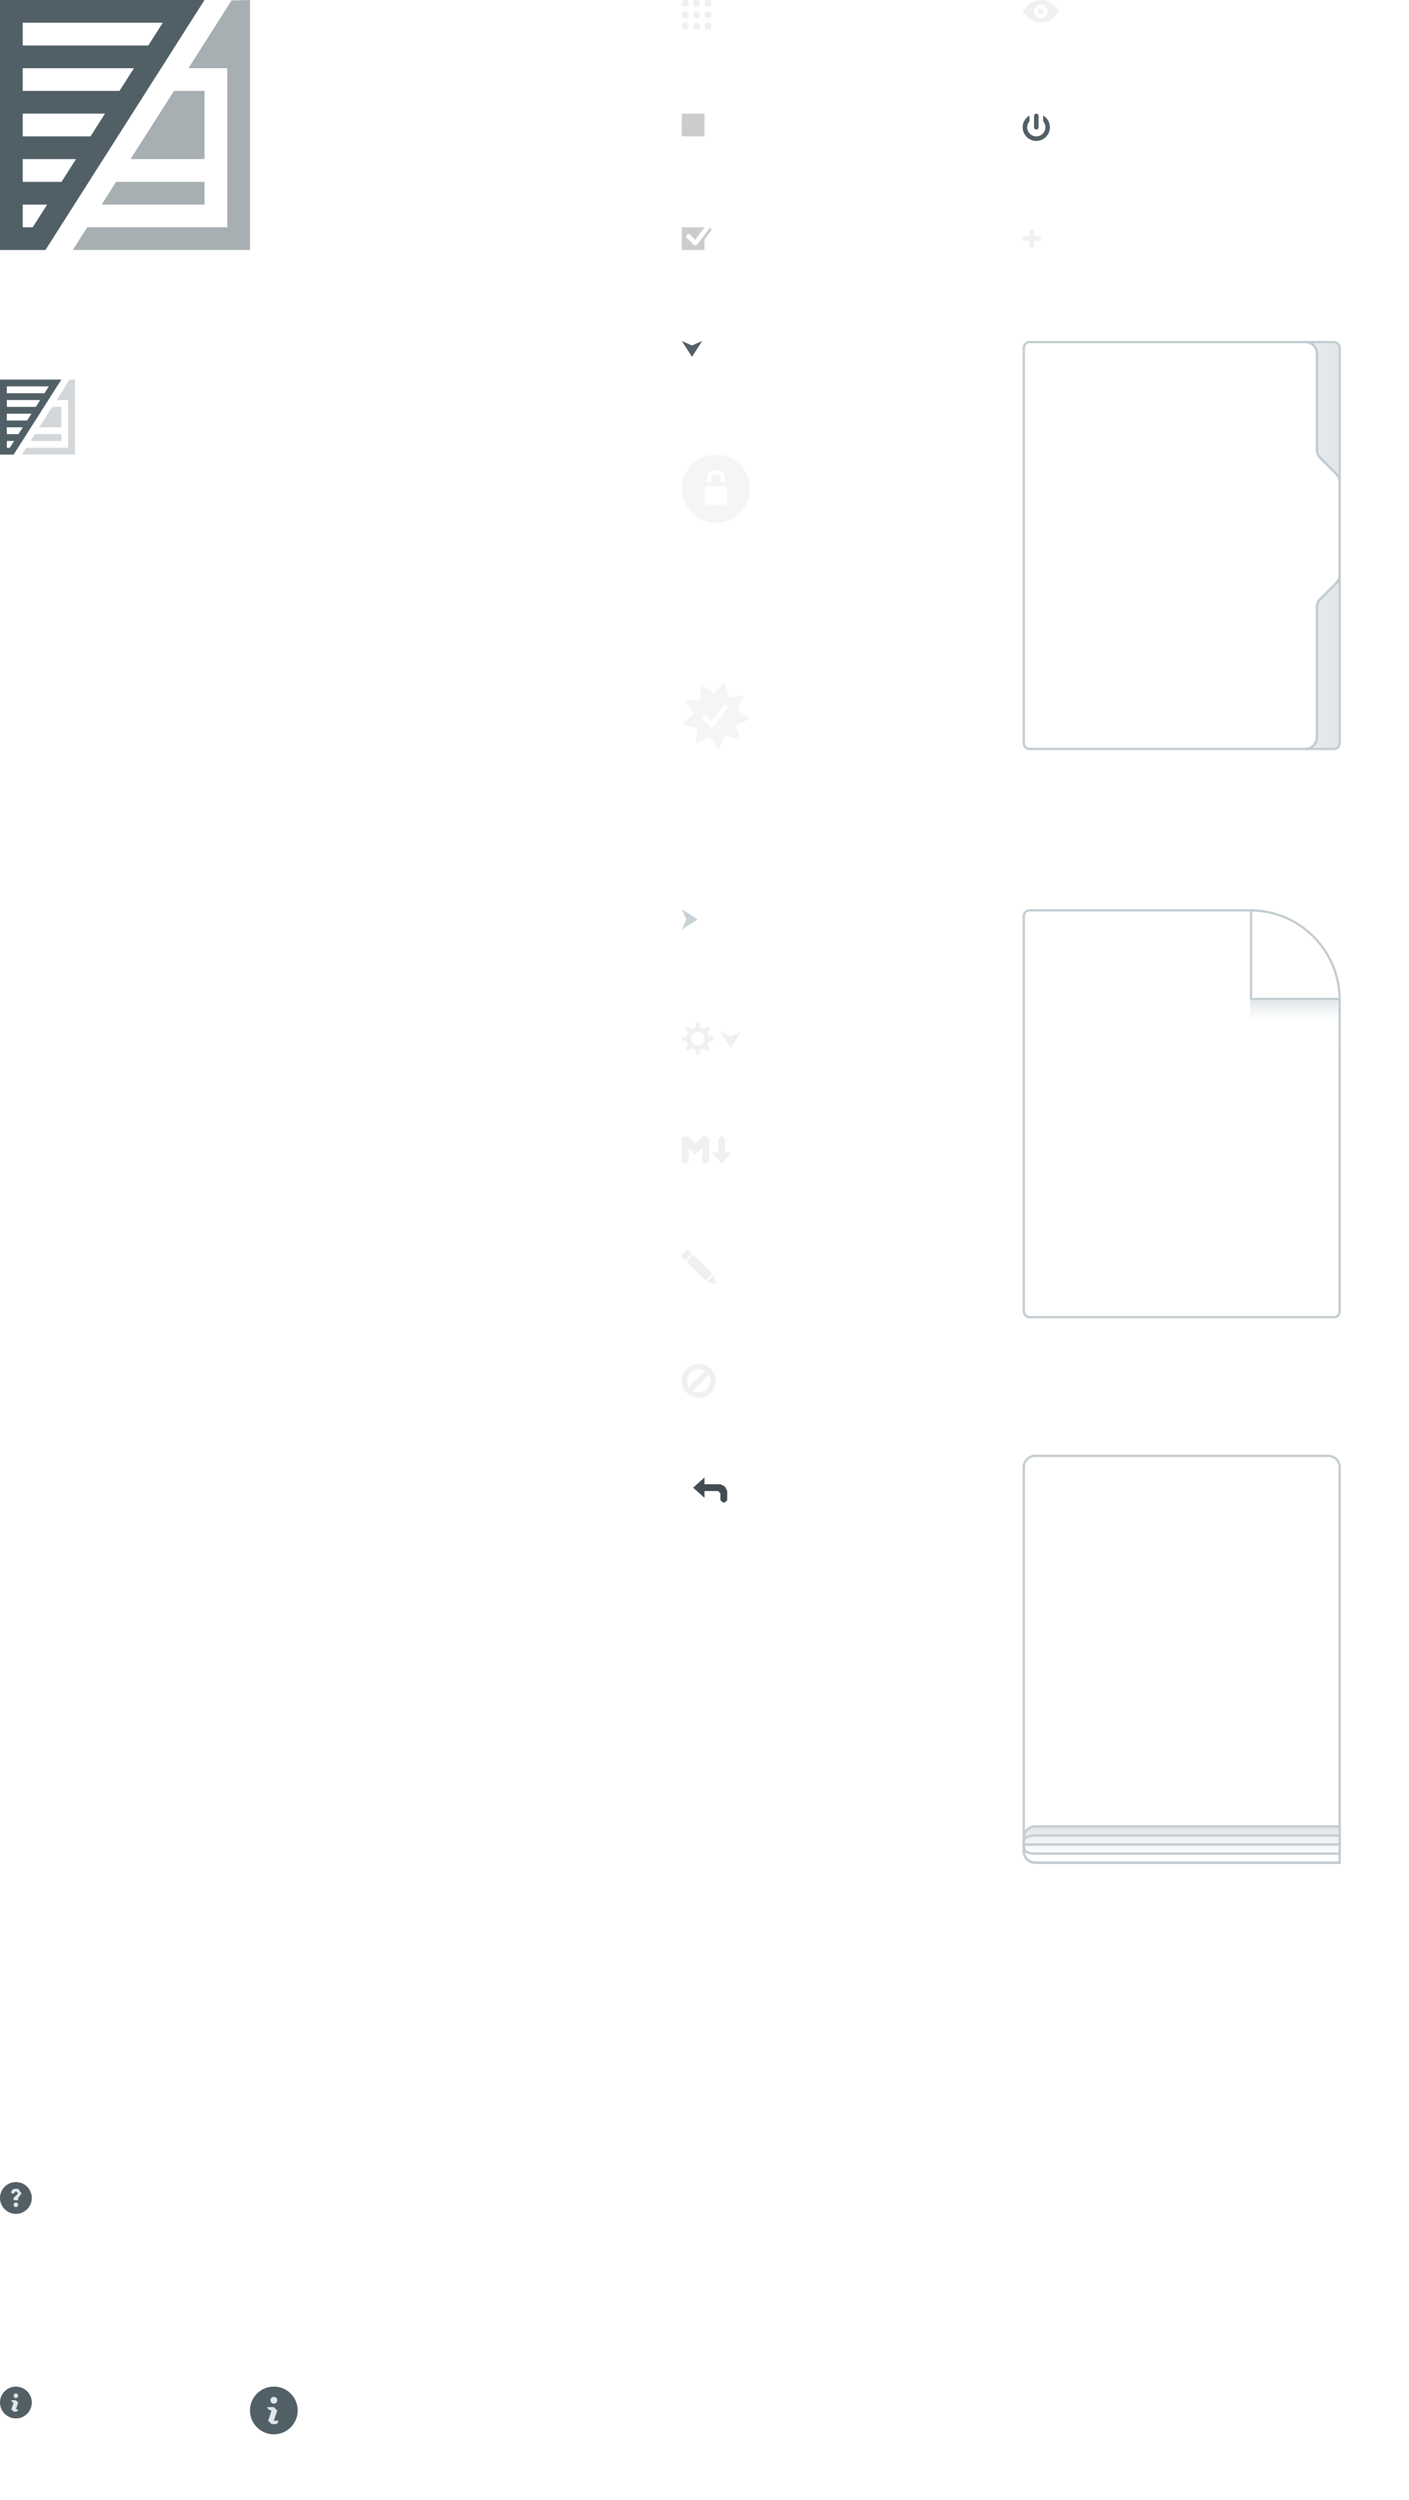 <?xml version="1.0" encoding="UTF-8" standalone="no"?>
<!-- Created with Inkscape (http://www.inkscape.org/) -->

<svg
   xmlns:dc="http://purl.org/dc/elements/1.1/"
   xmlns:cc="http://creativecommons.org/ns#"
   xmlns:rdf="http://www.w3.org/1999/02/22-rdf-syntax-ns#"
   xmlns:svg="http://www.w3.org/2000/svg"
   xmlns="http://www.w3.org/2000/svg"
   xmlns:xlink="http://www.w3.org/1999/xlink"
   xmlns:sodipodi="http://sodipodi.sourceforge.net/DTD/sodipodi-0.dtd"
   xmlns:inkscape="http://www.inkscape.org/namespaces/inkscape"
   width="620"
   height="1100"
   id="svg13669"
   version="1.1"
   inkscape:version="0.48.2 r9819"
   sodipodi:docname="sprite.svg"
   inkscape:export-filename="./sprite.png"
   inkscape:export-xdpi="90"
   inkscape:export-ydpi="90">
  <defs
     id="defs13671">
    <linearGradient
       inkscape:collect="always"
       id="linearGradient8028">
      <stop
         style="stop-color:#c3ccd0;stop-opacity:1"
         offset="0"
         id="stop8030" />
      <stop
         style="stop-color:#f0f5f7;stop-opacity:0;"
         offset="1"
         id="stop8032" />
    </linearGradient>
    <linearGradient
       id="linearGradient6852"
       inkscape:collect="always">
      <stop
         id="stop6854"
         offset="0"
         style="stop-color:#c3ccd0;stop-opacity:1" />
      <stop
         id="stop6856"
         offset="1"
         style="stop-color:#e0e7eb;stop-opacity:0" />
    </linearGradient>
    <linearGradient
       id="linearGradient6282"
       inkscape:collect="always">
      <stop
         id="stop6284"
         offset="0"
         style="stop-color:#e0e7eb;stop-opacity:1" />
      <stop
         id="stop6286"
         offset="1"
         style="stop-color:#c3ccd0;stop-opacity:0" />
    </linearGradient>
    <clipPath
       clipPathUnits="userSpaceOnUse"
       id="clipPath13523">
      <path
         style="color:#000000;fill:#ffffff;fill-opacity:1;fill-rule:nonzero;stroke:none;stroke-width:1;marker:none;visibility:visible;display:inline;overflow:visible;enable-background:accumulate"
         d="m 197,124.5 128.53,0 0,174.5 L 197,299 z"
         id="path13525"
         inkscape:connector-curvature="0"
         sodipodi:nodetypes="ccccc" />
    </clipPath>
    <linearGradient
       inkscape:collect="always"
       xlink:href="#linearGradient5373"
       id="linearGradient6793"
       gradientUnits="userSpaceOnUse"
       x1="326.125"
       y1="138.625"
       x2="286.191"
       y2="160.059"
       gradientTransform="translate(0,10)" />
    <linearGradient
       inkscape:collect="always"
       id="linearGradient5373">
      <stop
         style="stop-color:#000000;stop-opacity:1;"
         offset="0"
         id="stop5375" />
      <stop
         style="stop-color:#000000;stop-opacity:0;"
         offset="1"
         id="stop5377" />
    </linearGradient>
    <clipPath
       clipPathUnits="userSpaceOnUse"
       id="clipPath5369">
      <path
         style="color:#000000;fill:#ffffff;fill-opacity:1;fill-rule:nonzero;stroke:none;stroke-width:2;marker:none;visibility:visible;display:inline;overflow:visible;enable-background:accumulate"
         d="m 301,131 0,28 28,0 0,16 -44,0 0,-44 z"
         id="path5371"
         inkscape:connector-curvature="0" />
    </clipPath>
    <linearGradient
       inkscape:collect="always"
       xlink:href="#linearGradient9162-8"
       id="linearGradient9316-2"
       gradientUnits="userSpaceOnUse"
       gradientTransform="matrix(1.167,0,0,1,-698.099,-9.986)"
       x1="507.125"
       y1="177.562"
       x2="524.938"
       y2="172.625" />
    <linearGradient
       inkscape:collect="always"
       id="linearGradient9162-8">
      <stop
         style="stop-color:#383838;stop-opacity:1;"
         offset="0"
         id="stop9164-5" />
      <stop
         style="stop-color:#383838;stop-opacity:0;"
         offset="1"
         id="stop9166-6" />
    </linearGradient>
    <linearGradient
       inkscape:collect="always"
       xlink:href="#linearGradient9115-1"
       id="linearGradient9313-7"
       gradientUnits="userSpaceOnUse"
       x1="519.25"
       y1="154.25"
       x2="486.552"
       y2="173.128"
       gradientTransform="translate(-616.188,-9.986)" />
    <linearGradient
       inkscape:collect="always"
       id="linearGradient9115-1">
      <stop
         style="stop-color:#ffffff;stop-opacity:1;"
         offset="0"
         id="stop9117-18" />
      <stop
         style="stop-color:#f3f3f3;stop-opacity:1"
         offset="1"
         id="stop9119-2" />
    </linearGradient>
    <linearGradient
       inkscape:collect="always"
       xlink:href="#linearGradient9285-2"
       id="linearGradient9291-97"
       x1="502"
       y1="141"
       x2="532.75"
       y2="119.75"
       gradientUnits="userSpaceOnUse" />
    <linearGradient
       inkscape:collect="always"
       id="linearGradient9285-2">
      <stop
         style="stop-color:#4d4d4d;stop-opacity:1;"
         offset="0"
         id="stop9287-8" />
      <stop
         style="stop-color:#474747;stop-opacity:1"
         offset="1"
         id="stop9289-2" />
    </linearGradient>
    <clipPath
       clipPathUnits="userSpaceOnUse"
       id="clipPath13523-9">
      <path
         style="color:#000000;fill:#ffffff;fill-opacity:1;fill-rule:nonzero;stroke:none;stroke-width:1;marker:none;visibility:visible;display:inline;overflow:visible;enable-background:accumulate"
         d="m 197,124.5 128.53,0 0,174.5 L 197,299 z"
         id="path13525-2"
         inkscape:connector-curvature="0"
         sodipodi:nodetypes="ccccc" />
    </clipPath>
    <linearGradient
       inkscape:collect="always"
       xlink:href="#linearGradient5373-8"
       id="linearGradient6793-1"
       gradientUnits="userSpaceOnUse"
       x1="326.125"
       y1="138.625"
       x2="286.191"
       y2="160.059"
       gradientTransform="translate(0,10)" />
    <linearGradient
       inkscape:collect="always"
       id="linearGradient5373-8">
      <stop
         style="stop-color:#000000;stop-opacity:1;"
         offset="0"
         id="stop5375-4" />
      <stop
         style="stop-color:#000000;stop-opacity:0;"
         offset="1"
         id="stop5377-7" />
    </linearGradient>
    <clipPath
       clipPathUnits="userSpaceOnUse"
       id="clipPath5369-4">
      <path
         style="color:#000000;fill:#ffffff;fill-opacity:1;fill-rule:nonzero;stroke:none;stroke-width:2;marker:none;visibility:visible;display:inline;overflow:visible;enable-background:accumulate"
         d="m 301,131 0,28 28,0 0,16 -44,0 0,-44 z"
         id="path5371-3"
         inkscape:connector-curvature="0" />
    </clipPath>
    <linearGradient
       inkscape:collect="always"
       xlink:href="#linearGradient5373-2"
       id="linearGradient13120"
       gradientUnits="userSpaceOnUse"
       gradientTransform="translate(0,10)"
       x1="309.625"
       y1="148.625"
       x2="314.691"
       y2="143.559" />
    <linearGradient
       inkscape:collect="always"
       id="linearGradient5373-2">
      <stop
         style="stop-color:#000000;stop-opacity:1;"
         offset="0"
         id="stop5375-1" />
      <stop
         style="stop-color:#000000;stop-opacity:0;"
         offset="1"
         id="stop5377-0" />
    </linearGradient>
    <clipPath
       clipPathUnits="userSpaceOnUse"
       id="clipPath5369-3">
      <path
         style="color:#000000;fill:#ffffff;fill-opacity:1;fill-rule:nonzero;stroke:none;stroke-width:2;marker:none;visibility:visible;display:inline;overflow:visible;enable-background:accumulate"
         d="m 301,131 0,28 28,0 0,16 -44,0 0,-44 z"
         id="path5371-4"
         inkscape:connector-curvature="0" />
    </clipPath>
    <clipPath
       clipPathUnits="userSpaceOnUse"
       id="clipPath13523-3">
      <path
         style="color:#000000;fill:#ffffff;fill-opacity:1;fill-rule:nonzero;stroke:none;stroke-width:1;marker:none;visibility:visible;display:inline;overflow:visible;enable-background:accumulate"
         d="m 197,124.5 128.53,0 0,174.5 L 197,299 z"
         id="path13525-7"
         inkscape:connector-curvature="0"
         sodipodi:nodetypes="ccccc" />
    </clipPath>
    <linearGradient
       inkscape:collect="always"
       xlink:href="#linearGradient9162-0"
       id="linearGradient15468-2"
       gradientUnits="userSpaceOnUse"
       gradientTransform="matrix(1.167,0,0,1,-81.911,-30)"
       x1="507.125"
       y1="177.562"
       x2="524.938"
       y2="172.625" />
    <linearGradient
       inkscape:collect="always"
       id="linearGradient9162-0">
      <stop
         style="stop-color:#404b4f;stop-opacity:1"
         offset="0"
         id="stop9164-51" />
      <stop
         style="stop-color:#526066;stop-opacity:0"
         offset="1"
         id="stop9166-5" />
    </linearGradient>
    <linearGradient
       inkscape:collect="always"
       xlink:href="#linearGradient9162"
       id="linearGradient15468"
       gradientUnits="userSpaceOnUse"
       gradientTransform="matrix(1.167,0,0,1,-81.911,-30)"
       x1="507.125"
       y1="177.562"
       x2="524.938"
       y2="172.625" />
    <linearGradient
       inkscape:collect="always"
       id="linearGradient9162">
      <stop
         style="stop-color:#404b4f;stop-opacity:1"
         offset="0"
         id="stop9164" />
      <stop
         style="stop-color:#526066;stop-opacity:0"
         offset="1"
         id="stop9166" />
    </linearGradient>
    <linearGradient
       inkscape:collect="always"
       xlink:href="#linearGradient9115"
       id="linearGradient15465"
       gradientUnits="userSpaceOnUse"
       gradientTransform="translate(0,-30)"
       x1="519.25"
       y1="154.25"
       x2="489.302"
       y2="174.503" />
    <linearGradient
       inkscape:collect="always"
       id="linearGradient9115">
      <stop
         style="stop-color:#ffffff;stop-opacity:1;"
         offset="0"
         id="stop9117" />
      <stop
         style="stop-color:#f3f3f3;stop-opacity:1"
         offset="1"
         id="stop9119" />
    </linearGradient>
    <linearGradient
       inkscape:collect="always"
       xlink:href="#linearGradient16403"
       id="linearGradient16409"
       x1="525.875"
       y1="116.625"
       x2="478.25"
       y2="130.5"
       gradientUnits="userSpaceOnUse" />
    <linearGradient
       inkscape:collect="always"
       id="linearGradient16403">
      <stop
         style="stop-color:#000000;stop-opacity:1;"
         offset="0"
         id="stop16405" />
      <stop
         style="stop-color:#000000;stop-opacity:0;"
         offset="1"
         id="stop16407" />
    </linearGradient>
    <linearGradient
       inkscape:collect="always"
       xlink:href="#linearGradient16857"
       id="linearGradient16855"
       x1="485.25"
       y1="98.5"
       x2="448.253"
       y2="119.86"
       gradientUnits="userSpaceOnUse" />
    <linearGradient
       id="linearGradient16857"
       inkscape:collect="always">
      <stop
         id="stop16859"
         offset="0"
         style="stop-color:#526066;stop-opacity:1" />
      <stop
         id="stop16861"
         offset="1"
         style="stop-color:#424e52;stop-opacity:1" />
    </linearGradient>
    <linearGradient
       inkscape:collect="always"
       xlink:href="#linearGradient16125"
       id="linearGradient16506"
       gradientUnits="userSpaceOnUse"
       x1="500"
       y1="92"
       x2="500"
       y2="138" />
    <linearGradient
       inkscape:collect="always"
       id="linearGradient16125">
      <stop
         style="stop-color:#c3ccd0;stop-opacity:1"
         offset="0"
         id="stop16127" />
      <stop
         style="stop-color:#526066;stop-opacity:0;"
         offset="1"
         id="stop16129" />
    </linearGradient>
    <linearGradient
       y2="138"
       x2="500"
       y1="92"
       x1="500"
       gradientTransform="translate(0,-38)"
       gradientUnits="userSpaceOnUse"
       id="linearGradient16202"
       xlink:href="#linearGradient16125-7"
       inkscape:collect="always" />
    <linearGradient
       inkscape:collect="always"
       id="linearGradient16125-7">
      <stop
         style="stop-color:#c3ccd0;stop-opacity:1"
         offset="0"
         id="stop16127-1" />
      <stop
         style="stop-color:#526066;stop-opacity:0;"
         offset="1"
         id="stop16129-0" />
    </linearGradient>
    <linearGradient
       inkscape:collect="always"
       xlink:href="#linearGradient16490-3"
       id="linearGradient16496-8"
       x1="452.375"
       y1="145.25"
       x2="499"
       y2="151.375"
       gradientUnits="userSpaceOnUse" />
    <linearGradient
       inkscape:collect="always"
       id="linearGradient16490-3">
      <stop
         style="stop-color:#404b4f;stop-opacity:1;"
         offset="0"
         id="stop16492-4" />
      <stop
         style="stop-color:#404b4f;stop-opacity:0;"
         offset="1"
         id="stop16494-9" />
    </linearGradient>
    <linearGradient
       inkscape:collect="always"
       xlink:href="#linearGradient16870"
       id="linearGradient16876"
       x1="565.062"
       y1="145.438"
       x2="519.688"
       y2="150.875"
       gradientUnits="userSpaceOnUse"
       gradientTransform="translate(-0.344,0)" />
    <linearGradient
       inkscape:collect="always"
       id="linearGradient16870">
      <stop
         style="stop-color:#f6f6f6;stop-opacity:1;"
         offset="0"
         id="stop16872" />
      <stop
         style="stop-color:#f6f6f6;stop-opacity:0;"
         offset="1"
         id="stop16874" />
    </linearGradient>
    <linearGradient
       y2="150.875"
       x2="519.688"
       y1="145.438"
       x1="565.062"
       gradientTransform="translate(-0.344,0)"
       gradientUnits="userSpaceOnUse"
       id="linearGradient17085"
       xlink:href="#linearGradient16870"
       inkscape:collect="always" />
    <linearGradient
       inkscape:collect="always"
       xlink:href="#linearGradient9162-0-7"
       id="linearGradient15468-2-8"
       gradientUnits="userSpaceOnUse"
       gradientTransform="matrix(1.167,0,0,1,-81.911,-30)"
       x1="507.125"
       y1="177.562"
       x2="524.938"
       y2="172.625" />
    <linearGradient
       inkscape:collect="always"
       id="linearGradient9162-0-7">
      <stop
         style="stop-color:#404b4f;stop-opacity:1"
         offset="0"
         id="stop9164-51-3" />
      <stop
         style="stop-color:#526066;stop-opacity:0"
         offset="1"
         id="stop9166-5-7" />
    </linearGradient>
    <linearGradient
       inkscape:collect="always"
       xlink:href="#linearGradient9162-87"
       id="linearGradient15468-4"
       gradientUnits="userSpaceOnUse"
       gradientTransform="matrix(1.167,0,0,1,-81.911,-30)"
       x1="507.125"
       y1="177.562"
       x2="524.938"
       y2="172.625" />
    <linearGradient
       inkscape:collect="always"
       id="linearGradient9162-87">
      <stop
         style="stop-color:#404b4f;stop-opacity:1"
         offset="0"
         id="stop9164-53" />
      <stop
         style="stop-color:#526066;stop-opacity:0"
         offset="1"
         id="stop9166-2" />
    </linearGradient>
    <linearGradient
       inkscape:collect="always"
       xlink:href="#linearGradient9115-6"
       id="linearGradient15465-7"
       gradientUnits="userSpaceOnUse"
       gradientTransform="translate(0,-30)"
       x1="519.25"
       y1="154.25"
       x2="489.302"
       y2="174.503" />
    <linearGradient
       inkscape:collect="always"
       id="linearGradient9115-6">
      <stop
         style="stop-color:#ffffff;stop-opacity:1;"
         offset="0"
         id="stop9117-2" />
      <stop
         style="stop-color:#f3f3f3;stop-opacity:1"
         offset="1"
         id="stop9119-22" />
    </linearGradient>
    <linearGradient
       inkscape:collect="always"
       xlink:href="#linearGradient16403-0"
       id="linearGradient16409-8"
       x1="525.875"
       y1="116.625"
       x2="478.25"
       y2="130.5"
       gradientUnits="userSpaceOnUse" />
    <linearGradient
       inkscape:collect="always"
       id="linearGradient16403-0">
      <stop
         style="stop-color:#000000;stop-opacity:1;"
         offset="0"
         id="stop16405-5" />
      <stop
         style="stop-color:#000000;stop-opacity:0;"
         offset="1"
         id="stop16407-0" />
    </linearGradient>
    <linearGradient
       inkscape:collect="always"
       xlink:href="#linearGradient16857-1"
       id="linearGradient16855-6"
       x1="485.25"
       y1="98.5"
       x2="448.253"
       y2="119.86"
       gradientUnits="userSpaceOnUse" />
    <linearGradient
       id="linearGradient16857-1"
       inkscape:collect="always">
      <stop
         id="stop16859-9"
         offset="0"
         style="stop-color:#526066;stop-opacity:1" />
      <stop
         id="stop16861-0"
         offset="1"
         style="stop-color:#424e52;stop-opacity:1" />
    </linearGradient>
    <linearGradient
       inkscape:collect="always"
       xlink:href="#linearGradient16125-75"
       id="linearGradient16506-2"
       gradientUnits="userSpaceOnUse"
       x1="500"
       y1="92"
       x2="500"
       y2="138" />
    <linearGradient
       inkscape:collect="always"
       id="linearGradient16125-75">
      <stop
         style="stop-color:#c3ccd0;stop-opacity:1"
         offset="0"
         id="stop16127-2" />
      <stop
         style="stop-color:#526066;stop-opacity:0;"
         offset="1"
         id="stop16129-4" />
    </linearGradient>
    <linearGradient
       y2="138"
       x2="500"
       y1="92"
       x1="500"
       gradientTransform="translate(0,-38)"
       gradientUnits="userSpaceOnUse"
       id="linearGradient16202-5"
       xlink:href="#linearGradient16125-7-0"
       inkscape:collect="always" />
    <linearGradient
       inkscape:collect="always"
       id="linearGradient16125-7-0">
      <stop
         style="stop-color:#c3ccd0;stop-opacity:1"
         offset="0"
         id="stop16127-1-1" />
      <stop
         style="stop-color:#526066;stop-opacity:0;"
         offset="1"
         id="stop16129-0-3" />
    </linearGradient>
    <linearGradient
       inkscape:collect="always"
       xlink:href="#linearGradient16490-3-7"
       id="linearGradient16496-8-1"
       x1="452.375"
       y1="145.25"
       x2="499"
       y2="151.375"
       gradientUnits="userSpaceOnUse" />
    <linearGradient
       inkscape:collect="always"
       id="linearGradient16490-3-7">
      <stop
         style="stop-color:#404b4f;stop-opacity:1;"
         offset="0"
         id="stop16492-4-1" />
      <stop
         style="stop-color:#404b4f;stop-opacity:0;"
         offset="1"
         id="stop16494-9-0" />
    </linearGradient>
    <linearGradient
       inkscape:collect="always"
       xlink:href="#linearGradient16870-7"
       id="linearGradient16876-9"
       x1="565.062"
       y1="145.438"
       x2="519.688"
       y2="150.875"
       gradientUnits="userSpaceOnUse"
       gradientTransform="translate(-0.344,0)" />
    <linearGradient
       inkscape:collect="always"
       id="linearGradient16870-7">
      <stop
         style="stop-color:#f6f6f6;stop-opacity:1;"
         offset="0"
         id="stop16872-4" />
      <stop
         style="stop-color:#f6f6f6;stop-opacity:0;"
         offset="1"
         id="stop16874-8" />
    </linearGradient>
    <linearGradient
       gradientTransform="translate(-650,-292.638)"
       inkscape:collect="always"
       xlink:href="#linearGradient16490-3-5-0"
       id="linearGradient16496-8-5-8"
       x1="453.676"
       y1="111.367"
       x2="500.301"
       y2="117.492"
       gradientUnits="userSpaceOnUse" />
    <linearGradient
       inkscape:collect="always"
       id="linearGradient16490-3-5-0">
      <stop
         style="stop-color:#404b4f;stop-opacity:1;"
         offset="0"
         id="stop16492-4-8-4" />
      <stop
         style="stop-color:#404b4f;stop-opacity:0;"
         offset="1"
         id="stop16494-9-1-6" />
    </linearGradient>
    <linearGradient
       inkscape:collect="always"
       xlink:href="#linearGradient16870-9"
       id="linearGradient5212"
       gradientUnits="userSpaceOnUse"
       gradientTransform="translate(-650.344,-292.638)"
       x1="560.719"
       y1="114.562"
       x2="515.344"
       y2="120" />
    <linearGradient
       inkscape:collect="always"
       id="linearGradient16870-9">
      <stop
         style="stop-color:#f6f6f6;stop-opacity:1;"
         offset="0"
         id="stop16872-1" />
      <stop
         style="stop-color:#f6f6f6;stop-opacity:0;"
         offset="1"
         id="stop16874-7" />
    </linearGradient>
    <linearGradient
       inkscape:collect="always"
       xlink:href="#linearGradient9162-0-5"
       id="linearGradient15468-2-3"
       gradientUnits="userSpaceOnUse"
       gradientTransform="matrix(1.167,0,0,1,-81.911,-30)"
       x1="507.125"
       y1="177.562"
       x2="524.938"
       y2="172.625" />
    <linearGradient
       inkscape:collect="always"
       id="linearGradient9162-0-5">
      <stop
         style="stop-color:#404b4f;stop-opacity:1"
         offset="0"
         id="stop9164-51-2" />
      <stop
         style="stop-color:#526066;stop-opacity:0"
         offset="1"
         id="stop9166-5-2" />
    </linearGradient>
    <linearGradient
       inkscape:collect="always"
       xlink:href="#linearGradient9162-6"
       id="linearGradient15468-6"
       gradientUnits="userSpaceOnUse"
       gradientTransform="matrix(1.167,0,0,1,-81.911,-30)"
       x1="507.125"
       y1="177.562"
       x2="524.938"
       y2="172.625" />
    <linearGradient
       inkscape:collect="always"
       id="linearGradient9162-6">
      <stop
         style="stop-color:#404b4f;stop-opacity:1"
         offset="0"
         id="stop9164-7" />
      <stop
         style="stop-color:#526066;stop-opacity:0"
         offset="1"
         id="stop9166-8" />
    </linearGradient>
    <linearGradient
       inkscape:collect="always"
       xlink:href="#linearGradient9115-17"
       id="linearGradient15465-4"
       gradientUnits="userSpaceOnUse"
       gradientTransform="translate(0,-30)"
       x1="519.25"
       y1="154.25"
       x2="489.302"
       y2="174.503" />
    <linearGradient
       inkscape:collect="always"
       id="linearGradient9115-17">
      <stop
         style="stop-color:#ffffff;stop-opacity:1;"
         offset="0"
         id="stop9117-1" />
      <stop
         style="stop-color:#f3f3f3;stop-opacity:1"
         offset="1"
         id="stop9119-8" />
    </linearGradient>
    <linearGradient
       inkscape:collect="always"
       xlink:href="#linearGradient16403-8"
       id="linearGradient16409-7"
       x1="525.875"
       y1="116.625"
       x2="478.25"
       y2="130.5"
       gradientUnits="userSpaceOnUse" />
    <linearGradient
       inkscape:collect="always"
       id="linearGradient16403-8">
      <stop
         style="stop-color:#000000;stop-opacity:1;"
         offset="0"
         id="stop16405-7" />
      <stop
         style="stop-color:#000000;stop-opacity:0;"
         offset="1"
         id="stop16407-7" />
    </linearGradient>
    <linearGradient
       inkscape:collect="always"
       xlink:href="#linearGradient16857-4"
       id="linearGradient16855-4"
       x1="485.25"
       y1="98.5"
       x2="448.253"
       y2="119.86"
       gradientUnits="userSpaceOnUse" />
    <linearGradient
       id="linearGradient16857-4"
       inkscape:collect="always">
      <stop
         id="stop16859-91"
         offset="0"
         style="stop-color:#526066;stop-opacity:1" />
      <stop
         id="stop16861-5"
         offset="1"
         style="stop-color:#424e52;stop-opacity:1" />
    </linearGradient>
    <linearGradient
       inkscape:collect="always"
       xlink:href="#linearGradient16125-5"
       id="linearGradient16506-5"
       gradientUnits="userSpaceOnUse"
       x1="500"
       y1="92"
       x2="500"
       y2="138" />
    <linearGradient
       inkscape:collect="always"
       id="linearGradient16125-5">
      <stop
         style="stop-color:#c3ccd0;stop-opacity:1"
         offset="0"
         id="stop16127-8" />
      <stop
         style="stop-color:#526066;stop-opacity:0;"
         offset="1"
         id="stop16129-2" />
    </linearGradient>
    <linearGradient
       y2="138"
       x2="500"
       y1="92"
       x1="500"
       gradientTransform="translate(0,-38)"
       gradientUnits="userSpaceOnUse"
       id="linearGradient16202-9"
       xlink:href="#linearGradient16125-7-8"
       inkscape:collect="always" />
    <linearGradient
       inkscape:collect="always"
       id="linearGradient16125-7-8">
      <stop
         style="stop-color:#c3ccd0;stop-opacity:1"
         offset="0"
         id="stop16127-1-2" />
      <stop
         style="stop-color:#526066;stop-opacity:0;"
         offset="1"
         id="stop16129-0-0" />
    </linearGradient>
    <linearGradient
       inkscape:collect="always"
       xlink:href="#linearGradient16490-3-4"
       id="linearGradient16496-8-7"
       x1="452.375"
       y1="145.25"
       x2="499"
       y2="151.375"
       gradientUnits="userSpaceOnUse" />
    <linearGradient
       inkscape:collect="always"
       id="linearGradient16490-3-4">
      <stop
         style="stop-color:#404b4f;stop-opacity:1;"
         offset="0"
         id="stop16492-4-8" />
      <stop
         style="stop-color:#404b4f;stop-opacity:0;"
         offset="1"
         id="stop16494-9-5" />
    </linearGradient>
    <linearGradient
       inkscape:collect="always"
       xlink:href="#linearGradient16870-3"
       id="linearGradient16876-8"
       x1="565.062"
       y1="145.438"
       x2="519.688"
       y2="150.875"
       gradientUnits="userSpaceOnUse"
       gradientTransform="translate(-0.344,0)" />
    <linearGradient
       inkscape:collect="always"
       id="linearGradient16870-3">
      <stop
         style="stop-color:#f6f6f6;stop-opacity:1;"
         offset="0"
         id="stop16872-0" />
      <stop
         style="stop-color:#f6f6f6;stop-opacity:0;"
         offset="1"
         id="stop16874-6" />
    </linearGradient>
    <linearGradient
       y2="150.875"
       x2="519.688"
       y1="145.438"
       x1="565.062"
       gradientTransform="translate(-0.344,0)"
       gradientUnits="userSpaceOnUse"
       id="linearGradient6058"
       xlink:href="#linearGradient16870-3"
       inkscape:collect="always" />
    <linearGradient
       inkscape:collect="always"
       xlink:href="#linearGradient9162-0-5"
       id="linearGradient6275"
       gradientUnits="userSpaceOnUse"
       gradientTransform="matrix(1.167,0,0,1,-81.911,-30)"
       x1="507.125"
       y1="177.562"
       x2="524.938"
       y2="172.625" />
    <linearGradient
       inkscape:collect="always"
       xlink:href="#linearGradient9162-6"
       id="linearGradient6277"
       gradientUnits="userSpaceOnUse"
       gradientTransform="matrix(1.167,0,0,1,-81.911,-30)"
       x1="507.125"
       y1="177.562"
       x2="524.938"
       y2="172.625" />
    <linearGradient
       inkscape:collect="always"
       xlink:href="#linearGradient9115-17"
       id="linearGradient6279"
       gradientUnits="userSpaceOnUse"
       gradientTransform="translate(0,-30)"
       x1="519.25"
       y1="154.25"
       x2="489.302"
       y2="174.503" />
    <linearGradient
       inkscape:collect="always"
       xlink:href="#linearGradient16403-8"
       id="linearGradient6281"
       gradientUnits="userSpaceOnUse"
       x1="525.875"
       y1="116.625"
       x2="478.25"
       y2="130.5" />
    <linearGradient
       inkscape:collect="always"
       xlink:href="#linearGradient16857-4"
       id="linearGradient6283"
       gradientUnits="userSpaceOnUse"
       x1="485.25"
       y1="98.5"
       x2="448.253"
       y2="119.86" />
    <linearGradient
       inkscape:collect="always"
       xlink:href="#linearGradient16125-5"
       id="linearGradient6285"
       gradientUnits="userSpaceOnUse"
       x1="500"
       y1="92"
       x2="500"
       y2="138" />
    <linearGradient
       inkscape:collect="always"
       xlink:href="#linearGradient16125-7-8"
       id="linearGradient6287"
       gradientUnits="userSpaceOnUse"
       gradientTransform="translate(0,-38)"
       x1="500"
       y1="92"
       x2="500"
       y2="138" />
    <linearGradient
       inkscape:collect="always"
       xlink:href="#linearGradient16490-3-4"
       id="linearGradient6289"
       gradientUnits="userSpaceOnUse"
       x1="452.375"
       y1="145.25"
       x2="499"
       y2="151.375" />
    <linearGradient
       inkscape:collect="always"
       xlink:href="#linearGradient16870-3"
       id="linearGradient6291"
       gradientUnits="userSpaceOnUse"
       gradientTransform="translate(-0.344,0)"
       x1="565.062"
       y1="145.438"
       x2="519.688"
       y2="150.875" />
    <linearGradient
       inkscape:collect="always"
       xlink:href="#linearGradient16870-9"
       id="linearGradient6293"
       gradientUnits="userSpaceOnUse"
       gradientTransform="translate(-650.344,-292.638)"
       x1="560.719"
       y1="114.562"
       x2="515.344"
       y2="120" />
    <linearGradient
       inkscape:collect="always"
       xlink:href="#linearGradient16490-3-5-0"
       id="linearGradient6295"
       gradientUnits="userSpaceOnUse"
       gradientTransform="translate(-650,-292.638)"
       x1="453.676"
       y1="111.367"
       x2="500.301"
       y2="117.492" />
    <linearGradient
       y2="355"
       x2="160"
       y1="345"
       x1="160"
       gradientTransform="matrix(1.625,0,0,1,-105.625,15)"
       gradientUnits="userSpaceOnUse"
       id="linearGradient4138"
       xlink:href="#linearGradient4014-2-8"
       inkscape:collect="always" />
    <linearGradient
       inkscape:collect="always"
       id="linearGradient4014-2-8">
      <stop
         style="stop-color:#c3ccd0;stop-opacity:1"
         offset="0"
         id="stop4016-7-9" />
      <stop
         style="stop-color:#e0e7eb;stop-opacity:1"
         offset="1"
         id="stop4018-1-9" />
    </linearGradient>
    <clipPath
       clipPathUnits="userSpaceOnUse"
       id="clipPath5149">
      <path
         style="color:#000000;fill:#e7eef2;fill-opacity:1;fill-rule:nonzero;stroke:none;stroke-width:1;marker:none;visibility:visible;display:inline;overflow:visible;enable-background:accumulate"
         d="m 130.5,317.5 0,42.5 44.5,0 0.5,142.5 -150,0 0,-185 z"
         id="path5151"
         inkscape:connector-curvature="0"
         sodipodi:nodetypes="ccccccc" />
    </clipPath>
    <linearGradient
       inkscape:collect="always"
       id="linearGradient4014-2-8-0">
      <stop
         style="stop-color:#c3ccd0;stop-opacity:1"
         offset="0"
         id="stop4016-7-9-9" />
      <stop
         style="stop-color:#e0e7eb;stop-opacity:1"
         offset="1"
         id="stop4018-1-9-7" />
    </linearGradient>
    <linearGradient
       y2="355"
       x2="160"
       y1="345"
       x1="160"
       gradientTransform="matrix(1.625,0,0,1,-235.625,-345)"
       gradientUnits="userSpaceOnUse"
       id="linearGradient5188"
       xlink:href="#linearGradient4014-2-8-0"
       inkscape:collect="always" />
    <linearGradient
       id="linearGradient6050-9"
       inkscape:collect="always">
      <stop
         id="stop6052-3"
         offset="0"
         style="stop-color:#f0f5f7;stop-opacity:1" />
      <stop
         id="stop6054-1"
         offset="1"
         style="stop-color:#f6f9fa;stop-opacity:1" />
    </linearGradient>
    <linearGradient
       y2="200"
       x2="190.971"
       y1="200"
       x1="208"
       gradientTransform="translate(-190,-120)"
       gradientUnits="userSpaceOnUse"
       id="linearGradient6118"
       xlink:href="#linearGradient6050-9"
       inkscape:collect="always" />
    <linearGradient
       inkscape:collect="always"
       xlink:href="#linearGradient6136-0"
       id="linearGradient6149-0"
       gradientUnits="userSpaceOnUse"
       x1="327.25"
       y1="247.125"
       x2="302.745"
       y2="247.125"
       gradientTransform="translate(410,27.362)" />
    <linearGradient
       inkscape:collect="always"
       id="linearGradient6136-0">
      <stop
         style="stop-color:#f0f5f7;stop-opacity:1"
         offset="0"
         id="stop6138-1" />
      <stop
         style="stop-color:#c3ccd0;stop-opacity:1"
         offset="1"
         id="stop6140-1" />
    </linearGradient>
    <linearGradient
       inkscape:collect="always"
       id="linearGradient6136-2">
      <stop
         style="stop-color:#f0f5f7;stop-opacity:1"
         offset="0"
         id="stop6138-5" />
      <stop
         style="stop-color:#c3ccd0;stop-opacity:1"
         offset="1"
         id="stop6140-3" />
    </linearGradient>
    <linearGradient
       y2="247.125"
       x2="302.745"
       y1="247.125"
       x1="327.25"
       gradientTransform="translate(-220,-120)"
       gradientUnits="userSpaceOnUse"
       id="linearGradient6258"
       xlink:href="#linearGradient6136-2"
       inkscape:collect="always" />
    <linearGradient
       inkscape:collect="always"
       xlink:href="#linearGradient6282"
       id="linearGradient6292"
       gradientUnits="userSpaceOnUse"
       gradientTransform="translate(410,-222.638)"
       x1="180"
       y1="402.638"
       x2="155.495"
       y2="402.638" />
    <linearGradient
       inkscape:collect="always"
       xlink:href="#linearGradient6852"
       id="linearGradient6324"
       gradientUnits="userSpaceOnUse"
       gradientTransform="matrix(1.625,0,0,1,464.375,92.362)"
       x1="160"
       y1="345"
       x2="160"
       y2="355" />
    <linearGradient
       inkscape:collect="always"
       xlink:href="#linearGradient8028"
       id="linearGradient8034"
       x1="125.5"
       y1="277.51"
       x2="125.5"
       y2="299.055"
       gradientUnits="userSpaceOnUse" />
  </defs>
  <sodipodi:namedview
     id="base"
     pagecolor="#ffffff"
     bordercolor="#666666"
     borderopacity="1.0"
     inkscape:pageopacity="0.0"
     inkscape:pageshadow="2"
     inkscape:zoom="1"
     inkscape:cx="310.70398"
     inkscape:cy="1008.9793"
     inkscape:document-units="px"
     inkscape:current-layer="layer1"
     showgrid="true"
     inkscape:window-width="1280"
     inkscape:window-height="756"
     inkscape:window-x="90"
     inkscape:window-y="0"
     inkscape:window-maximized="0"
     showguides="false"
     fit-margin-top="0"
     fit-margin-left="0"
     fit-margin-right="0"
     fit-margin-bottom="0"
     inkscape:guide-bbox="true"
     inkscape:snap-bbox="true"
     inkscape:snap-nodes="false">
    <inkscape:grid
       type="xygrid"
       id="grid13768"
       empspacing="5"
       visible="true"
       enabled="true"
       snapvisiblegridlinesonly="true" />
    <sodipodi:guide
       orientation="0,1"
       position="-60,800"
       id="guide13904" />
    <sodipodi:guide
       orientation="0,1"
       position="-150,750"
       id="guide13906" />
    <sodipodi:guide
       orientation="1,0"
       position="0,855"
       id="guide13908" />
    <sodipodi:guide
       orientation="1,0"
       position="150,875"
       id="guide13910" />
    <sodipodi:guide
       orientation="1,0"
       position="300,855"
       id="guide13914" />
    <sodipodi:guide
       orientation="1,0"
       position="450,850"
       id="guide13918" />
    <sodipodi:guide
       orientation="0,1"
       position="-185,700"
       id="guide13924" />
    <sodipodi:guide
       orientation="0,1"
       position="-160,650"
       id="guide13926" />
    <sodipodi:guide
       orientation="0,1"
       position="-130,600"
       id="guide14320" />
    <sodipodi:guide
       orientation="0,1"
       position="-145,550"
       id="guide9905" />
    <sodipodi:guide
       orientation="0,1"
       position="-115,500"
       id="guide9907" />
    <sodipodi:guide
       orientation="0,1"
       position="-95,450"
       id="guide9911" />
    <sodipodi:guide
       orientation="0,1"
       position="60,850"
       id="guide10564" />
    <sodipodi:guide
       orientation="0,1"
       position="50,900"
       id="guide10739" />
    <sodipodi:guide
       orientation="0,1"
       position="50,950"
       id="guide10741" />
    <sodipodi:guide
       orientation="0,1"
       position="30,1000"
       id="guide10743" />
    <sodipodi:guide
       orientation="0,1"
       position="40,1050"
       id="guide10745" />
    <sodipodi:guide
       orientation="0,1"
       position="70,1100"
       id="guide10747" />
    <sodipodi:guide
       orientation="1,0"
       position="600,1115"
       id="guide10798" />
  </sodipodi:namedview>
  <g
     inkscape:groupmode="layer"
     id="layer2"
     inkscape:label="base"
     transform="translate(-150,250)"
     style="display:none">
    <rect
       style="opacity:0.6;color:#000000;fill:#b3b3b3;fill-opacity:1;fill-rule:nonzero;stroke:none;stroke-width:14.35;marker:none;visibility:visible;display:inline;overflow:visible;filter:url(#filter6400-4);enable-background:accumulate"
       id="rect15443"
       width="720"
       height="700"
       x="-60"
       y="-20"
       transform="translate(150,-250)" />
    <path
       inkscape:connector-curvature="0"
       style="opacity:0.2;color:#000000;fill:#000000;fill-opacity:1;fill-rule:nonzero;stroke:none;stroke-width:14.35;marker:none;visibility:visible;display:inline;overflow:visible;filter:url(#filter6400-4);enable-background:accumulate"
       d="m 754,-150 c -2.209,0 -4,1.791 -4,4 0,2.209 1.791,4 4,4 0.73,0 1.411,-0.221 2,-0.562 l 0,1.562 2,0 0,1 0,1 1,0 1,0 1,0 0,-2 -3.344,-3.344 C 757.883,-144.846 758,-145.413 758,-146 c 0,-2.209 -1.791,-4 -4,-4 z m -1,2 c 0.552,0 1,0.448 1,1 0,0.552 -0.448,1 -1,1 -0.552,0 -1,-0.448 -1,-1 0,-0.552 0.448,-1 1,-1 z"
       id="path8189" />
    <path
       inkscape:connector-curvature="0"
       style="opacity:0.2;color:#000000;fill:#000000;fill-opacity:1;fill-rule:nonzero;stroke:none;stroke-width:14.35;marker:none;visibility:visible;display:inline;overflow:visible;filter:url(#filter6400-4);enable-background:accumulate"
       d="m 755,-200 c -1.657,0 -3,1.343 -3,3 0,1.657 1.343,3 3,3 1.657,0 3,-1.343 3,-3 0,-1.657 -1.343,-3 -3,-3 z m -3,7 c -2,0 -2,2 -2,3 l 0,1 10,0 0,-1 c 0,-1 0,-3 -2,-3 l -6,0 z"
       id="path5949-7" />
  </g>
  <g
     inkscape:label="Layer 1"
     inkscape:groupmode="layer"
     id="layer1"
     transform="translate(-150,252.638)">
    <g
       id="g10733"
       transform="translate(-1,-200)">
      <path
         style="color:#000000;fill:#f0f0f0;fill-opacity:1;fill-rule:nonzero;stroke:none;stroke-width:3;marker:none;visibility:visible;display:inline;overflow:visible;enable-background:accumulate"
         d="m 604,48.362 0,3 -3,0 0,2 3,0 0,3 2,0 0,-3 3,0 0,-2 -3,0 0,-3 -2,0 z"
         id="rect6417"
         inkscape:connector-curvature="0" />
    </g>
    <g
       style="fill:#526066;fill-opacity:1;stroke:none"
       id="g9483"
       transform="translate(122,-21)">
      <g
         style="fill:#526066;fill-opacity:1;stroke:none"
         id="g9485"
         transform="translate(-60,135)">
        <g
           style="fill:#526066;fill-opacity:1;stroke:none"
           transform="translate(32,0)"
           id="g9487" />
      </g>
    </g>
    <g
       style="fill:#526066;fill-opacity:1;stroke:none"
       transform="translate(120,-23)"
       id="g9493">
      <g
         transform="translate(-60,135)"
         id="g9495"
         style="fill:#526066;fill-opacity:1;stroke:none">
        <g
           id="g9497"
           transform="translate(32,0)"
           style="fill:#526066;fill-opacity:1;stroke:none" />
      </g>
    </g>
    <path
       inkscape:connector-curvature="0"
       id="path6835"
       d="m 450,147.362 7,4.5 -7,4.5 2,-4.5 z"
       style="color:#000000;fill:#c9d2d6;fill-opacity:1;fill-rule:nonzero;stroke:none;stroke-width:1;marker:none;visibility:visible;display:inline;overflow:visible;filter:url(#filter6400-4);enable-background:accumulate"
       sodipodi:nodetypes="ccccc"
       inkscape:export-filename="/Users/saman/work_repos/poole/images/renders/compose-collapsed-unpublished.png"
       inkscape:export-xdpi="90"
       inkscape:export-ydpi="90" />
    <path
       inkscape:export-ydpi="90"
       inkscape:export-xdpi="90"
       inkscape:export-filename="/Users/saman/work_repos/poole/images/renders/compose-collapsed-unpublished.png"
       sodipodi:nodetypes="ccccc"
       style="color:#000000;fill:#516066;fill-opacity:1;fill-rule:nonzero;stroke:none;stroke-width:1;marker:none;visibility:visible;display:inline;overflow:visible;filter:url(#filter6400-4);enable-background:accumulate"
       d="m 459,-102.638 -4.5,7 -4.5,-7 4.5,2 z"
       id="path12404"
       inkscape:connector-curvature="0" />
    <g
       transform="translate(-300,-335.638)"
       style="display:inline"
       id="g12219-0">
      <rect
         inkscape:export-ydpi="90"
         inkscape:export-xdpi="90"
         inkscape:export-filename="/Users/saman/work_repos/poole/images/renders/compose-collapsed-published.png"
         ry="1"
         rx="1"
         y="83"
         x="750"
         height="3"
         width="3"
         id="rect12128-2"
         style="color:#000000;fill:#f0f0f0;fill-opacity:1;fill-rule:nonzero;stroke:none;stroke-width:14.35;marker:none;visibility:visible;display:inline;overflow:visible;filter:url(#filter6400-4);enable-background:accumulate" />
      <rect
         inkscape:export-ydpi="90"
         inkscape:export-xdpi="90"
         inkscape:export-filename="/Users/saman/work_repos/poole/images/renders/compose-collapsed-published.png"
         style="color:#000000;fill:#f0f0f0;fill-opacity:1;fill-rule:nonzero;stroke:none;stroke-width:14.35;marker:none;visibility:visible;display:inline;overflow:visible;filter:url(#filter6400-4);enable-background:accumulate"
         id="rect12130-3"
         width="3"
         height="3"
         x="755"
         y="83"
         rx="1"
         ry="1" />
      <rect
         inkscape:export-ydpi="90"
         inkscape:export-xdpi="90"
         inkscape:export-filename="/Users/saman/work_repos/poole/images/renders/compose-collapsed-published.png"
         ry="1"
         rx="1"
         y="83"
         x="760"
         height="3"
         width="3"
         id="rect12132-7"
         style="color:#000000;fill:#f0f0f0;fill-opacity:1;fill-rule:nonzero;stroke:none;stroke-width:14.35;marker:none;visibility:visible;display:inline;overflow:visible;filter:url(#filter6400-4);enable-background:accumulate" />
      <rect
         inkscape:export-ydpi="90"
         inkscape:export-xdpi="90"
         inkscape:export-filename="/Users/saman/work_repos/poole/images/renders/compose-collapsed-published.png"
         style="color:#000000;fill:#f0f0f0;fill-opacity:1;fill-rule:nonzero;stroke:none;stroke-width:14.35;marker:none;visibility:visible;display:inline;overflow:visible;filter:url(#filter6400-4);enable-background:accumulate"
         id="rect12134-5"
         width="3"
         height="3"
         x="750"
         y="88"
         rx="1"
         ry="1" />
      <rect
         inkscape:export-ydpi="90"
         inkscape:export-xdpi="90"
         inkscape:export-filename="/Users/saman/work_repos/poole/images/renders/compose-collapsed-published.png"
         ry="1"
         rx="1"
         y="88"
         x="755"
         height="3"
         width="3"
         id="rect12136-3"
         style="color:#000000;fill:#f0f0f0;fill-opacity:1;fill-rule:nonzero;stroke:none;stroke-width:14.35;marker:none;visibility:visible;display:inline;overflow:visible;filter:url(#filter6400-4);enable-background:accumulate" />
      <rect
         inkscape:export-ydpi="90"
         inkscape:export-xdpi="90"
         inkscape:export-filename="/Users/saman/work_repos/poole/images/renders/compose-collapsed-published.png"
         style="color:#000000;fill:#f0f0f0;fill-opacity:1;fill-rule:nonzero;stroke:none;stroke-width:14.35;marker:none;visibility:visible;display:inline;overflow:visible;filter:url(#filter6400-4);enable-background:accumulate"
         id="rect12138-8"
         width="3"
         height="3"
         x="760"
         y="88"
         rx="1"
         ry="1" />
      <rect
         inkscape:export-ydpi="90"
         inkscape:export-xdpi="90"
         inkscape:export-filename="/Users/saman/work_repos/poole/images/renders/compose-collapsed-published.png"
         ry="1"
         rx="1"
         y="93"
         x="750"
         height="3"
         width="3"
         id="rect12140-5"
         style="color:#000000;fill:#f0f0f0;fill-opacity:1;fill-rule:nonzero;stroke:none;stroke-width:14.35;marker:none;visibility:visible;display:inline;overflow:visible;filter:url(#filter6400-4);enable-background:accumulate" />
      <rect
         inkscape:export-ydpi="90"
         inkscape:export-xdpi="90"
         inkscape:export-filename="/Users/saman/work_repos/poole/images/renders/compose-collapsed-published.png"
         style="color:#000000;fill:#f0f0f0;fill-opacity:1;fill-rule:nonzero;stroke:none;stroke-width:14.35;marker:none;visibility:visible;display:inline;overflow:visible;filter:url(#filter6400-4);enable-background:accumulate"
         id="rect12142-2"
         width="3"
         height="3"
         x="755"
         y="93"
         rx="1"
         ry="1" />
      <rect
         inkscape:export-ydpi="90"
         inkscape:export-xdpi="90"
         inkscape:export-filename="/Users/saman/work_repos/poole/images/renders/compose-collapsed-published.png"
         ry="1"
         rx="1"
         y="93"
         x="760"
         height="3"
         width="3"
         id="rect12144-8"
         style="color:#000000;fill:#f0f0f0;fill-opacity:1;fill-rule:nonzero;stroke:none;stroke-width:14.35;marker:none;visibility:visible;display:inline;overflow:visible;filter:url(#filter6400-4);enable-background:accumulate" />
    </g>
    <g
       transform="translate(-102,-337.638)"
       style="display:inline"
       id="g12230"
       inkscape:export-filename="/Users/saman/work_repos/poole/images/renders/compose-collapsed-unpublished.png"
       inkscape:export-xdpi="90"
       inkscape:export-ydpi="90">
      <path
         inkscape:export-ydpi="90"
         inkscape:export-xdpi="90"
         inkscape:export-filename="/Users/saman/work_repos/poole/images/renders/compose-collapsed-published.png"
         style="color:#000000;fill:#f0f0f0;fill-opacity:1;fill-rule:nonzero;stroke:none;stroke-width:18.043;marker:none;visibility:visible;display:inline;overflow:visible;enable-background:accumulate"
         d="m 710,85 c -3.787,0 -6.286,2.75 -8,5 1.714,2.25 4.213,5 8,5 3.787,0 6.286,-2.75 8,-5 -1.714,-2.25 -4.213,-5 -8,-5 z m -1,2 2,0 2,2 0,2 -2,2 -2,0 -2,-2 0,-2 2,-2 z m 0,2 0,2 2,0 0,-2 -2,0 z"
         id="path6234-3"
         inkscape:connector-curvature="0" />
      <path
         inkscape:export-ydpi="90"
         inkscape:export-xdpi="90"
         inkscape:export-filename="/Users/saman/work_repos/poole/images/renders/compose-collapsed-published.png"
         inkscape:connector-curvature="0"
         style="color:#000000;fill:#f0f0f0;fill-opacity:1;fill-rule:nonzero;stroke:none;stroke-width:18.043;marker:none;visibility:visible;display:inline;overflow:visible;enable-background:accumulate"
         d="m 709,90 c 0,0.552 0.448,1 1,1 0.552,0 1,-0.448 1,-1 0,-0.552 -0.448,-1 -1,-1 -0.552,0 -1,0.448 -1,1 z"
         id="path6407-1" />
    </g>
    <path
       inkscape:connector-curvature="0"
       style="opacity:0.2;color:#000000;fill:#000000;fill-opacity:1;fill-rule:nonzero;stroke:none;stroke-width:14.35;marker:none;visibility:visible;display:inline;overflow:visible;filter:url(#filter6400-4);enable-background:accumulate"
       d="m 465,-52.638 c -8.284,0 -15,6.716 -15,15 0,8.284 6.716,15 15,15 8.284,0 15,-6.716 15,-15 0,-8.284 -6.716,-15 -15,-15 z m -1,7 2,0 c 1.645,0 3,1.355 3,3 l 0,2 -2,0 0,-2 c 0,-0.571 -0.429,-1 -1,-1 l -2,0 c -0.571,0 -1,0.429 -1,1 l 0,2 -2,0 0,-2 c 0,-1.645 1.355,-3 3,-3 z m -4,7 1.188,0 7.625,0 1.188,0 0,8 -10,0 0,-8 z"
       id="path11724-5" />
    <path
       inkscape:connector-curvature="0"
       style="opacity:0.2;color:#000000;fill:#000000;fill-opacity:1;fill-rule:nonzero;stroke:none;stroke-width:36.678;marker:none;visibility:visible;display:inline;overflow:visible;filter:url(#filter6400-4);enable-background:accumulate"
       d="m 468.938,47.331 -4.844,5.156 -5.719,-4.156 -0.375,6.812 -6.938,0.625 4.219,5.5 -5.125,4.906 6.719,1.594 -0.625,6.844 6.062,-2.906 4.031,5.625 2.625,-6.344 6.719,1.906 -1.906,-6.531 6.469,-2.781 -5.969,-3.938 3.156,-6.219 -6.938,0.781 -1.562,-6.875 z m 0.094,10.031 A 0.997,0.997 0 0 1 470,58.956 l -6,7.969 a 0.997,0.997 0 0 1 -1.5,0.125 l -3,-3 a 1.013,1.013 0 1 1 1.438,-1.406 l 2.188,2.156 5.25,-7.031 a 0.997,0.997 0 0 1 0.656,-0.406 z"
       id="path11639-1" />
    <g
       id="g13881"
       transform="translate(345,-340)">
      <path
         sodipodi:nodetypes="ccccccc"
         inkscape:connector-curvature="0"
         id="rect7295-2-4"
         d="m 115,139.362 0,-2 -10,0 0,10 10,0 0,-4.656 z"
         style="opacity:0.2;color:#000000;fill:#000000;fill-opacity:1;fill-rule:nonzero;stroke:none;stroke-width:1;marker:none;visibility:visible;display:inline;overflow:visible;enable-background:accumulate" />
      <rect
         transform="scale(1,-1)"
         style="opacity:0.2;color:#000000;fill:#ffffff;fill-opacity:1;fill-rule:nonzero;stroke:none;stroke-width:14.35;marker:none;visibility:visible;display:inline;overflow:visible;filter:url(#filter6400-4);enable-background:accumulate"
         id="rect7347-0-8"
         width="10"
         height="1"
         x="105"
         y="-148.362" />
    </g>
    <path
       sodipodi:nodetypes="cccccccccsc"
       inkscape:connector-curvature="0"
       id="rect7295"
       d="m 461.844,-152.638 c -0.261,0.042 -0.503,0.191 -0.656,0.406 l -1.188,1.594 0,-2 -10,0 0,10 10,0 0,-4.656 2.812,-3.75 c 0.133,-0.173 0.205,-0.387 0.188,-0.594 -0.047,-0.554 -0.582,-1.102 -1.156,-1 z"
       style="opacity:0.2;color:#000000;fill:#000000;fill-opacity:1;fill-rule:nonzero;stroke:none;stroke-width:1;marker:none;visibility:visible;display:inline;overflow:visible;enable-background:accumulate" />
    <path
       style="font-size:medium;font-style:normal;font-variant:normal;font-weight:normal;font-stretch:normal;text-indent:0;text-align:start;text-decoration:none;line-height:normal;letter-spacing:normal;word-spacing:normal;text-transform:none;direction:ltr;block-progression:tb;writing-mode:lr-tb;text-anchor:start;baseline-shift:baseline;color:#000000;fill:#ffffff;fill-opacity:1;stroke:none;stroke-width:2;marker:none;visibility:visible;display:inline;overflow:visible;enable-background:accumulate;font-family:Sans;-inkscape-font-specification:Sans"
       d="m 461.844,-154.638 c -0.261,0.042 -0.503,0.191 -0.656,0.406 l -5.281,7.062 -2.188,-2.188 c -0.376,-0.376 -1.061,-0.376 -1.438,-5e-5 -0.376,0.376 -0.376,1.061 5e-5,1.438 l 3,3 c 0.409,0.417 1.195,0.352 1.531,-0.125 l 6,-8 c 0.136,-0.177 0.209,-0.381 0.188,-0.594 -0.055,-0.549 -1,-1 -1.156,-1 z"
       id="path7297"
       inkscape:connector-curvature="0"
       sodipodi:nodetypes="ccccsccccsc" />
    <rect
       transform="scale(1,-1)"
       style="opacity:0.2;color:#000000;fill:#ffffff;fill-opacity:1;fill-rule:nonzero;stroke:none;stroke-width:14.35;marker:none;visibility:visible;display:inline;overflow:visible;filter:url(#filter6400-4);enable-background:accumulate"
       id="rect7347"
       width="10"
       height="1"
       x="450"
       y="141.638" />
    <g
       style="fill:#f0f0f0;fill-opacity:1;display:inline"
       id="g8096-4"
       transform="translate(-228,-45.638)">
      <path
         inkscape:connector-curvature="0"
         id="path6266-0"
         d="m 685,243 c -0.554,0 -1,0.446 -1,1 l 0,1.094 c -0.641,0.131 -1.224,0.399 -1.75,0.75 l -0.031,0 -0.75,-0.781 c -0.392,-0.392 -1.015,-0.392 -1.406,0 -0.392,0.392 -0.392,1.015 0,1.406 l 0.781,0.75 0,0.031 c -0.351,0.526 -0.619,1.109 -0.75,1.75 l -1.094,5e-5 c -0.554,0 -1,0.446 -1,1 0,0.554 0.446,1 1,1 l 1.094,0 c 0.131,0.641 0.399,1.224 0.75,1.75 0.005,0.008 -0.005,0.024 0,0.031 l -0.781,0.75 c -0.392,0.392 -0.392,1.015 0,1.406 0.392,0.392 1.015,0.392 1.406,0 l 0.75,-0.781 0.031,0 c 0.526,0.351 1.109,0.619 1.75,0.75 l 5e-5,1.094 c 0,0.554 0.446,1 1,1 0.554,0 1,-0.446 1,-1 l 0,-1.094 c 0.641,-0.131 1.224,-0.399 1.75,-0.75 l 0.031,0 0.75,0.781 c 0.392,0.392 1.015,0.392 1.406,0 0.392,-0.392 0.392,-1.015 0,-1.406 l -0.781,-0.75 c 0.005,-0.008 -0.005,-0.023 0,-0.031 0.351,-0.526 0.619,-1.109 0.75,-1.75 l 1.094,-5e-5 c 0.554,0 1,-0.446 1,-1 0,-0.554 -0.446,-1 -1,-1 l -1.094,0 c -0.131,-0.641 -0.399,-1.224 -0.75,-1.75 -0.005,-0.008 0.005,-0.024 0,-0.031 l 0.781,-0.75 c 0.392,-0.392 0.392,-1.015 0,-1.406 -0.392,-0.392 -1.015,-0.392 -1.406,0 l -0.75,0.781 c -0.008,-0.005 -0.024,0.005 -0.031,0 -0.526,-0.351 -1.109,-0.619 -1.75,-0.75 l -5e-5,-1.094 c 0,-0.554 -0.446,-1 -1,-1 z m 0,4 c 1.657,0 3,1.343 3,3 0,1.657 -1.343,3 -3,3 -1.657,0 -3,-1.343 -3,-3 0,-1.657 1.343,-3 3,-3 z"
         style="color:#000000;fill:#f0f0f0;fill-opacity:1;fill-rule:nonzero;stroke:none;stroke-width:14.35;marker:none;visibility:visible;display:inline;overflow:visible;filter:url(#filter6400-4);enable-background:accumulate" />
    </g>
    <path
       inkscape:export-ydpi="90"
       inkscape:export-xdpi="90"
       inkscape:export-filename="/Users/saman/work_repos/poole/images/renders/compose-collapsed-unpublished.png"
       sodipodi:nodetypes="ccccc"
       style="color:#000000;fill:#f0f0f0;fill-opacity:1;fill-rule:nonzero;stroke:none;stroke-width:14.35;marker:none;visibility:visible;display:inline;overflow:visible;filter:url(#filter6400-4);enable-background:accumulate"
       d="m 476,201.362 -4.5,7 -4.5,-7 4.5,2 z"
       id="path12404-8"
       inkscape:connector-curvature="0" />
    <path
       style="color:#000000;fill:#526066;fill-opacity:1;fill-rule:nonzero;stroke:none;stroke-width:14.35;marker:none;visibility:visible;display:inline;overflow:visible;filter:url(#filter6400-4);enable-background:accumulate"
       d="m 456,50 c -0.554,0 -1,0.446 -1,1 l 0,5 c 0,0.554 0.446,1 1,1 0.554,0 1,-0.446 1,-1 l 0,-5 c 0,-0.554 -0.446,-1 -1,-1 z m -3,0.812 c -1.793,1.037 -3,2.967 -3,5.188 0,3.314 2.686,6 6,6 3.314,0 6,-2.686 6,-6 0,-2.221 -1.207,-4.15 -3,-5.188 l 0,2.531 c 0.624,0.705 1,1.641 1,2.656 0,2.209 -1.791,4 -4,4 -2.209,0 -4,-1.791 -4,-4 0,-1.016 0.376,-1.951 1,-2.656 z"
       transform="translate(150,-252.638)"
       id="path20072"
       inkscape:connector-curvature="0"
       sodipodi:nodetypes="ssssssscsssccssscc" />
    <g
       id="g6294"
       transform="translate(0,-250)">
      <rect
         transform="translate(570,77.362)"
         ry="2.5"
         rx="2.5"
         y="320.5"
         x="30.5"
         height="179"
         width="139"
         id="rect4174"
         style="color:#000000;fill:none;fill-opacity:1;fill-rule:nonzero;stroke:#c3ccd0;stroke-width:1;stroke-opacity:1;marker:none;visibility:visible;display:inline;overflow:visible;enable-background:accumulate"
         clip-path="url(#clipPath5149)" />
      <path
         style="color:#000000;fill:none;fill-opacity:1;fill-rule:nonzero;stroke:#c3ccd0;stroke-width:1;stroke-opacity:1;marker:none;visibility:visible;display:inline;overflow:visible;enable-background:accumulate"
         d="m 695,397.862 5,0 c 21.883,0 39.5,17.617 39.5,39.5 l 0,20"
         id="rect4178"
         inkscape:connector-curvature="0"
         sodipodi:nodetypes="cssc" />
      <rect
         ry="0"
         rx="0"
         y="397.362"
         x="700"
         height="40"
         width="1"
         id="rect4184"
         style="color:#000000;fill:#c3ccd0;fill-opacity:1;fill-rule:nonzero;stroke:none;stroke-width:1;marker:none;visibility:visible;display:inline;overflow:visible;enable-background:accumulate" />
      <rect
         transform="matrix(0,1,-1,0,0,0)"
         style="color:#000000;fill:#c3ccd0;fill-opacity:1;fill-rule:nonzero;stroke:none;stroke-width:1;marker:none;visibility:visible;display:inline;overflow:visible;enable-background:accumulate"
         id="rect4186"
         width="1"
         height="38"
         x="436.362"
         y="-739"
         rx="0"
         ry="0" />
      <rect
         y="437.362"
         x="700"
         height="10"
         width="39"
         id="rect4188"
         style="opacity:0.5;color:#000000;fill:url(#linearGradient6324);fill-opacity:1;fill-rule:nonzero;stroke:none;stroke-width:1;marker:none;visibility:visible;display:inline;overflow:visible;enable-background:accumulate" />
    </g>
    <g
       id="g6040"
       style="display:inline"
       transform="translate(410,27.362)" />
    <g
       id="g6288"
       transform="translate(-220,10)">
      <path
         style="color:#000000;fill:url(#linearGradient6292);fill-opacity:1;fill-rule:nonzero;stroke:#c3ccd0;stroke-width:1;stroke-linecap:butt;stroke-linejoin:miter;stroke-miterlimit:4;stroke-opacity:1;stroke-dasharray:none;stroke-dashoffset:0;marker:none;visibility:visible;display:inline;overflow:visible;enable-background:accumulate"
         clip-path="none"
         d="M 574.5 150.5 C 577.27 150.5 579.5 152.73 579.5 155.5 L 579.5 160.5 L 579.5 198 C 579.473 200 580.5 201 581.5 202 L 587.5 208 C 588.5 209 589.5 210 589.5 212 L 589.5 160.5 L 589.5 155.5 L 589.5 153 C 589.5 151.615 588.385 150.5 587 150.5 L 584.5 150.5 L 574.5 150.5 z M 589.5 253 C 589.5 255 588.5 256 587.5 257 L 581.5 263 C 580.5 264 579.5 265 579.5 267 L 579.5 319.5 L 579.5 324.5 C 579.224 327.256 577.27 329.5 574.5 329.5 L 584.5 329.5 L 587 329.5 C 588.385 329.5 589.5 328.385 589.5 327 L 589.5 324.5 L 589.5 319.5 L 589.5 253 z "
         id="path6276"
         transform="translate(370,-262.638)" />
      <path
         inkscape:connector-curvature="0"
         style="color:#000000;fill:none;fill-opacity:1;fill-rule:nonzero;stroke:#c3ccd0;stroke-width:1;stroke-opacity:1;marker:none;visibility:visible;display:inline;overflow:visible;enable-background:accumulate"
         clip-path="none"
         d="m 823,-112.138 c -1.385,0 -2.5,1.115 -2.5,2.5 l 0,174 c 0,1.385 1.115,2.5 2.5,2.5 l 12.5,0 21.5,0 87.5,0 c 2.77,0 4.724,-2.244 5,-5 l 0,-5 0,-52.5 c 0,-2 1,-3 2,-4 l 6,-6 c 1,-1 2,-2 2,-4 l 0,-41 c 0,-2 -1,-3 -2,-4 l -6,-6 c -1,-1 -2.027,-2 -2,-4 l 0,-37.5 0,-5 c 0,-2.77 -2.23,-5 -5,-5 l -87.5,0 -21.5,0 -12.5,0 z"
         id="path6278" />
    </g>
    <g
       style="display:inline"
       id="g6432"
       transform="translate(570,255)"
       inkscape:export-filename="/Users/saman/work_repos/poole/images/renders/home.png"
       inkscape:export-xdpi="90"
       inkscape:export-ydpi="90">
      <g
         id="g5608">
        <path
           style="color:#000000;fill:none;fill-opacity:1;fill-rule:nonzero;stroke:#c3ccd0;stroke-width:1;stroke-opacity:1;marker:none;visibility:visible;display:inline;overflow:visible;enable-background:accumulate"
           d="M 455.5 640.5 C 452.73 640.5 450.5 642.73 450.5 645.5 L 450.5 814.5 C 450.5 817.27 452.73 819.5 455.5 819.5 L 503.188 819.5 L 584.5 819.5 L 589.5 819.5 L 589.5 814.5 L 589.5 748.688 L 589.5 645.5 C 589.5 642.73 587.27 640.5 584.5 640.5 L 455.5 640.5 z "
           transform="translate(-420,-507.638)"
           id="rect5600" />
        <path
           style="color:#000000;fill:url(#linearGradient8034);fill-opacity:1;fill-rule:nonzero;stroke:#c3ccd0;stroke-width:1;stroke-opacity:1;marker:none;visibility:visible;display:inline;overflow:visible;enable-background:accumulate"
           d="m 35.5,283.5 c -2.77,0 -5,2.23 -5,5 l 0,6 c 0,2.77 2.23,5 5,5 l 35,0 94,0 5,0 0,-5 0,-4 0,-7 -5,0 -94,0 z"
           transform="translate(0,12.362)"
           id="rect5378"
           inkscape:connector-curvature="0"
           sodipodi:nodetypes="ssssccccccccs" />
        <path
           id="path5383"
           d="m 35.5,299.862 c -2.77,0 -5,0.605 -5,3 l 0,2 c 0.062,2.333 2.23,3 5,3 l 35,0 94,0 5,0 0,-6 0,1 0,-3 -5,0 -94,0 z"
           style="color:#000000;fill:none;fill-opacity:1;fill-rule:nonzero;stroke:#c3ccd0;stroke-width:1;stroke-opacity:1;marker:none;visibility:visible;display:inline;overflow:visible;enable-background:accumulate"
           inkscape:connector-curvature="0"
           sodipodi:nodetypes="ccccccccccccc" />
      </g>
    </g>
    <rect
       style="color:#000000;fill:#c3ccd0;fill-opacity:1;fill-rule:nonzero;stroke:none;stroke-width:0.281;marker:none;visibility:visible;display:inline;overflow:visible;enable-background:accumulate"
       id="rect5385"
       width="140"
       height="1"
       x="600"
       y="558.362" />
    <path
       style="color:#000000;fill:#526066;fill-opacity:1;fill-rule:nonzero;stroke:none;stroke-width:0.281;marker:none;visibility:visible;display:inline;overflow:visible;enable-background:accumulate"
       d="m 157,707.362 c -3.866,0 -7,3.134 -7,7 0,3.866 3.134,7 7,7 3.866,0 7,-3.134 7,-7 0,-3.866 -3.134,-7 -7,-7 z"
       id="path8827"
       inkscape:connector-curvature="0" />
    <path
       inkscape:connector-curvature="0"
       style="color:#000000;fill:#e0e7eb;fill-opacity:1;fill-rule:nonzero;stroke:none;stroke-width:0.281;marker:none;visibility:visible;display:inline;overflow:visible;enable-background:accumulate"
       d="m 156,710.362 2,0 1.5,2 -1.5,2 0,1 -1,0 -1,0 0,-1 2,-2 -1,-1 -1,1 -1,0 0,-1 z"
       id="path8825"
       sodipodi:nodetypes="cccccccccccccc" />
    <path
       inkscape:connector-curvature="0"
       style="color:#000000;fill:#e0e7eb;fill-opacity:1;fill-rule:nonzero;stroke:none;stroke-width:0.281;marker:none;visibility:visible;display:inline;overflow:visible;enable-background:accumulate"
       d="m 157,716.362 c 0.552,0 1,0.448 1,1 0,0.552 -0.448,1 -1,1 -0.552,0 -1,-0.448 -1,-1 0,-0.552 0.448,-1 1,-1 z"
       id="path5039" />
    <path
       style="color:#000000;fill:#526066;fill-opacity:1;fill-rule:nonzero;stroke:none;stroke-width:0.281;marker:none;visibility:visible;display:inline;overflow:visible;enable-background:accumulate"
       d="m 157,797.362 c -3.866,0 -7,3.134 -7,7 0,3.866 3.134,7 7,7 3.866,0 7,-3.134 7,-7 0,-3.866 -3.134,-7 -7,-7 z"
       id="path8833"
       inkscape:connector-curvature="0" />
    <path
       inkscape:connector-curvature="0"
       style="color:#000000;fill:#e0e7eb;fill-opacity:1;fill-rule:nonzero;stroke:none;stroke-width:0.281;marker:none;visibility:visible;display:inline;overflow:visible;enable-background:accumulate"
       d="m 157,800.362 c 0.552,0 1,0.448 1,1 0,0.552 -0.448,1 -1,1 -0.552,0 -1,-0.448 -1,-1 0,-0.552 0.448,-1 1,-1 z"
       id="path8831" />
    <path
       inkscape:connector-curvature="0"
       style="color:#000000;fill:#e0e7eb;fill-opacity:1;fill-rule:nonzero;stroke:none;stroke-width:0.281;marker:none;visibility:visible;display:inline;overflow:visible;enable-background:accumulate"
       d="m 155,803.362 2,0 1,1 -1,3 1,0 c 0,0 0,1 -1,1 l -1,0 -1,-1 1,-3 c -1,0 -1,-1 -1,-1 z"
       id="path5041"
       sodipodi:nodetypes="cccccscccc" />
    <path
       transform="matrix(0.958,0,0,0.958,154.661,-122.494)"
       d="m 131.875,971.13 c 0,6.053 -4.907,10.96 -10.96,10.96 -6.053,0 -10.96,-4.907 -10.96,-10.96 0,-6.053 4.907,-10.96 10.96,-10.96 6.053,0 10.96,4.907 10.96,10.96 z"
       sodipodi:ry="10.960155"
       sodipodi:rx="10.960155"
       sodipodi:cy="971.12976"
       sodipodi:cx="120.91526"
       id="path11704"
       style="color:#000000;fill:#515f66;fill-opacity:1;fill-rule:nonzero;stroke:none;stroke-width:0.281;marker:none;visibility:visible;display:inline;overflow:visible;enable-background:accumulate"
       sodipodi:type="arc" />
    <g
       id="g11757"
       transform="matrix(1.5,0,0,1.5,-136.475,-406.966)">
      <path
         inkscape:connector-curvature="0"
         style="color:#000000;fill:#e0e7eb;fill-opacity:1;fill-rule:nonzero;stroke:none;stroke-width:0.281;marker:none;visibility:visible;display:inline;overflow:visible;enable-background:accumulate"
         d="m 271.317,805.886 c 0.552,0 1,0.448 1,1 0,0.552 -0.448,1 -1,1 -0.552,0 -1,-0.448 -1,-1 0,-0.552 0.448,-1 1,-1 z"
         id="path11698-3" />
      <path
         inkscape:connector-curvature="0"
         style="color:#000000;fill:#e0e7eb;fill-opacity:1;fill-rule:nonzero;stroke:none;stroke-width:0.281;marker:none;visibility:visible;display:inline;overflow:visible;enable-background:accumulate"
         d="m 269.317,808.886 2,0 1,1 -1,3 1.333,0 c 0,0 0,1 -1,1 l -1,0 -1,-1 1,-3 c -1,0 -1.333,-1 -1.333,-1 z"
         id="path11700-2"
         sodipodi:nodetypes="cccccscccc" />
    </g>
    <g
       transform="translate(-285,161.362)"
       id="g16403-1">
      <path
         sodipodi:nodetypes="ccccccccccccccccccc"
         inkscape:connector-curvature="0"
         id="path13890-1"
         d="m 735,87 0,10 1,1 1,0 1,-1 0,-6 3,3 3,-3 0,6 1,1 1,0 1,-1 0,-10 -1,-1 -2,0 -3,3 -3,-3 -2,0 z"
         style="color:#000000;fill:#f0f0f0;fill-opacity:1;fill-rule:nonzero;stroke:none;stroke-width:0.281;marker:none;visibility:visible;display:inline;overflow:visible;enable-background:accumulate" />
      <path
         sodipodi:nodetypes="cccccccccc"
         inkscape:connector-curvature="0"
         id="rect13897-0"
         d="m 752,86 -1,1 0,6 -3,0 4.625,5 4.375,-5 -3,0 0,-6 -1,-1 z"
         style="color:#000000;fill:#f0f0f0;fill-opacity:1;fill-rule:nonzero;stroke:none;stroke-width:0.281;marker:none;visibility:visible;display:inline;overflow:visible;enable-background:accumulate" />
    </g>
    <g
       style="display:inline"
       id="g6201-6"
       transform="matrix(-1,0,0,1,1105,365.362)">
      <g
         id="g6205-2">
        <path
           inkscape:connector-curvature="0"
           id="path6197-4"
           d="m 653,-68 2,2 0,1 -1,1 -0.5,0.5 -3,-3 0.5,-0.5 1,-1 1,0 z m -3,2 3,3 -8.5,8.5 -3,-3 8.5,-8.5 z m -9,9 3,3 -4,1 1,-4 z"
           style="color:#000000;fill:#f0f0f0;fill-opacity:1;fill-rule:nonzero;stroke:none;stroke-width:18.043;marker:none;visibility:visible;display:inline;overflow:visible;enable-background:accumulate" />
      </g>
    </g>
    <g
       id="g3367"
       transform="matrix(0.2,0,0,0.2,80.6,-118.11)" />
    <g
       transform="translate(-765,-475.013)"
       id="g3327">
      <path
         inkscape:connector-curvature="0"
         id="path3262"
         d="m 915,222.375 0,110 10,0 10,0 70,-110 -80,0 -10,0 z m 10,10 61.625,0 -6.375,10 -55.25,0 0,-10 z m 0,20 48.938,0 -6.375,10 -42.562,0 0,-10 z m 0,20 36.188,0 -6.375,10 -29.812,0 0,-10 z m 0,20 23.438,0 -6.375,10 -17.062,0 0,-10 z m 0,20 10.75,0 -6.375,10 -4.375,0 0,-10 z"
         style="color:#000000;fill:#516066;fill-opacity:1;fill-rule:nonzero;stroke:none;stroke-width:0.5;marker:none;visibility:visible;display:inline;overflow:visible;enable-background:accumulate" />
      <path
         inkscape:connector-curvature="0"
         style="color:#000000;fill:#516066;fill-opacity:1;fill-rule:nonzero;stroke:none;stroke-width:0.5;marker:none;visibility:visible;display:inline;overflow:visible;enable-background:accumulate;opacity:0.5"
         d="m 1025,222.375 -8.125,0.188 -18.938,29.812 17.062,0 0,70 -61.625,0 -6.375,10 68,0 10,0 0,-80 0,-30 z m -33.438,40 -6.375,10 -6.375,10 -6.375,10 32.562,0 0,-10 0,-10 0,-10 -13.438,0 z m -25.5,40 -6.312,10 45.25,0 0,-10 -38.938,0 z"
         id="path3260" />
    </g>
    <g
       transform="matrix(0.3,0,0,0.3,-124.5,-152.35)"
       id="g3327-9">
      <path
         inkscape:connector-curvature="0"
         id="path3262-8"
         d="m 915,222.375 0,110 10,0 10,0 70,-110 -80,0 -10,0 z m 10,10 61.625,0 -6.375,10 -55.25,0 0,-10 z m 0,20 48.938,0 -6.375,10 -42.562,0 0,-10 z m 0,20 36.188,0 -6.375,10 -29.812,0 0,-10 z m 0,20 23.438,0 -6.375,10 -17.062,0 0,-10 z m 0,20 10.75,0 -6.375,10 -4.375,0 0,-10 z"
         style="color:#000000;fill:#516066;fill-opacity:1;fill-rule:nonzero;stroke:none;stroke-width:0.5;marker:none;visibility:visible;display:inline;overflow:visible;enable-background:accumulate" />
      <path
         inkscape:connector-curvature="0"
         style="color:#000000;fill:#516066;fill-opacity:1;fill-rule:nonzero;stroke:none;stroke-width:1.667;marker:none;visibility:visible;display:inline;overflow:visible;enable-background:accumulate;opacity:0.5;filter:url(#filter6400-4)"
         d="m 1025,222.375 -8.125,0.188 -18.938,29.812 17.062,0 0,70 -61.625,0 -6.375,10 68,0 10,0 0,-80 0,-30 z m -33.438,40 -6.375,10 -6.375,10 -6.375,10 32.562,0 0,-10 0,-10 0,-10 -13.438,0 z m -25.5,40 -6.312,10 45.25,0 0,-10 -38.938,0 z"
         id="path3260-9" />
    </g>
    <g
       id="g5169-6"
       transform="translate(-262,817.987)"
       style="fill:#f0f0f0;fill-opacity:1">
      <g
         id="g5161-5"
         style="fill:#f0f0f0;fill-opacity:1">
        <path
           style="color:#000000;fill:#f0f0f0;fill-opacity:1;fill-rule:nonzero;stroke:none;stroke-width:1;marker:none;visibility:visible;display:inline;overflow:visible;enable-background:accumulate"
           d="m 719.5,-470.625 c -4.142,0 -7.5,3.358 -7.5,7.5 0,4.142 3.358,7.5 7.5,7.5 4.142,0 7.5,-3.358 7.5,-7.5 0,-4.142 -3.358,-7.5 -7.5,-7.5 z m -0.527,2.344 c 0.173,-0.018 0.349,0 0.527,0 2.848,0 5.156,2.309 5.156,5.156 0,2.848 -2.309,5.156 -5.156,5.156 -2.848,0 -5.156,-2.309 -5.156,-5.156 0,-2.67 2.029,-4.892 4.629,-5.156 z"
           id="path5072-0-4-3"
           inkscape:connector-curvature="0" />
        <path
           inkscape:connector-curvature="0"
           id="path5076-0-6-7"
           d="m 723.625,-469.016 -10,10 1.75,1.781 10,-10 -1.75,-1.781 z"
           style="font-size:medium;font-style:normal;font-variant:normal;font-weight:normal;font-stretch:normal;text-indent:0;text-align:start;text-decoration:none;line-height:normal;letter-spacing:normal;word-spacing:normal;text-transform:none;direction:ltr;block-progression:tb;writing-mode:lr-tb;text-anchor:start;baseline-shift:baseline;color:#000000;fill:#f0f0f0;fill-opacity:1;fill-rule:nonzero;stroke:none;stroke-width:2.5;marker:none;visibility:visible;display:inline;overflow:visible;enable-background:accumulate;font-family:Sans;-inkscape-font-specification:Sans" />
      </g>
    </g>
    <path
       inkscape:connector-curvature="0"
       style="color:#000000;fill:#434c50;fill-opacity:1;fill-rule:nonzero;stroke:none;stroke-width:1;marker:none;visibility:visible;display:inline;overflow:visible;enable-background:accumulate"
       d="m 460,397.362 -5,4.5 5,4.5 0,-3 6,0 1,1 0,3 1,1 1,0 1,-1 0,-4 -1,-2 -2,-1 -7,0 0,-3 z"
       id="rect4006" />
  </g>
</svg>

